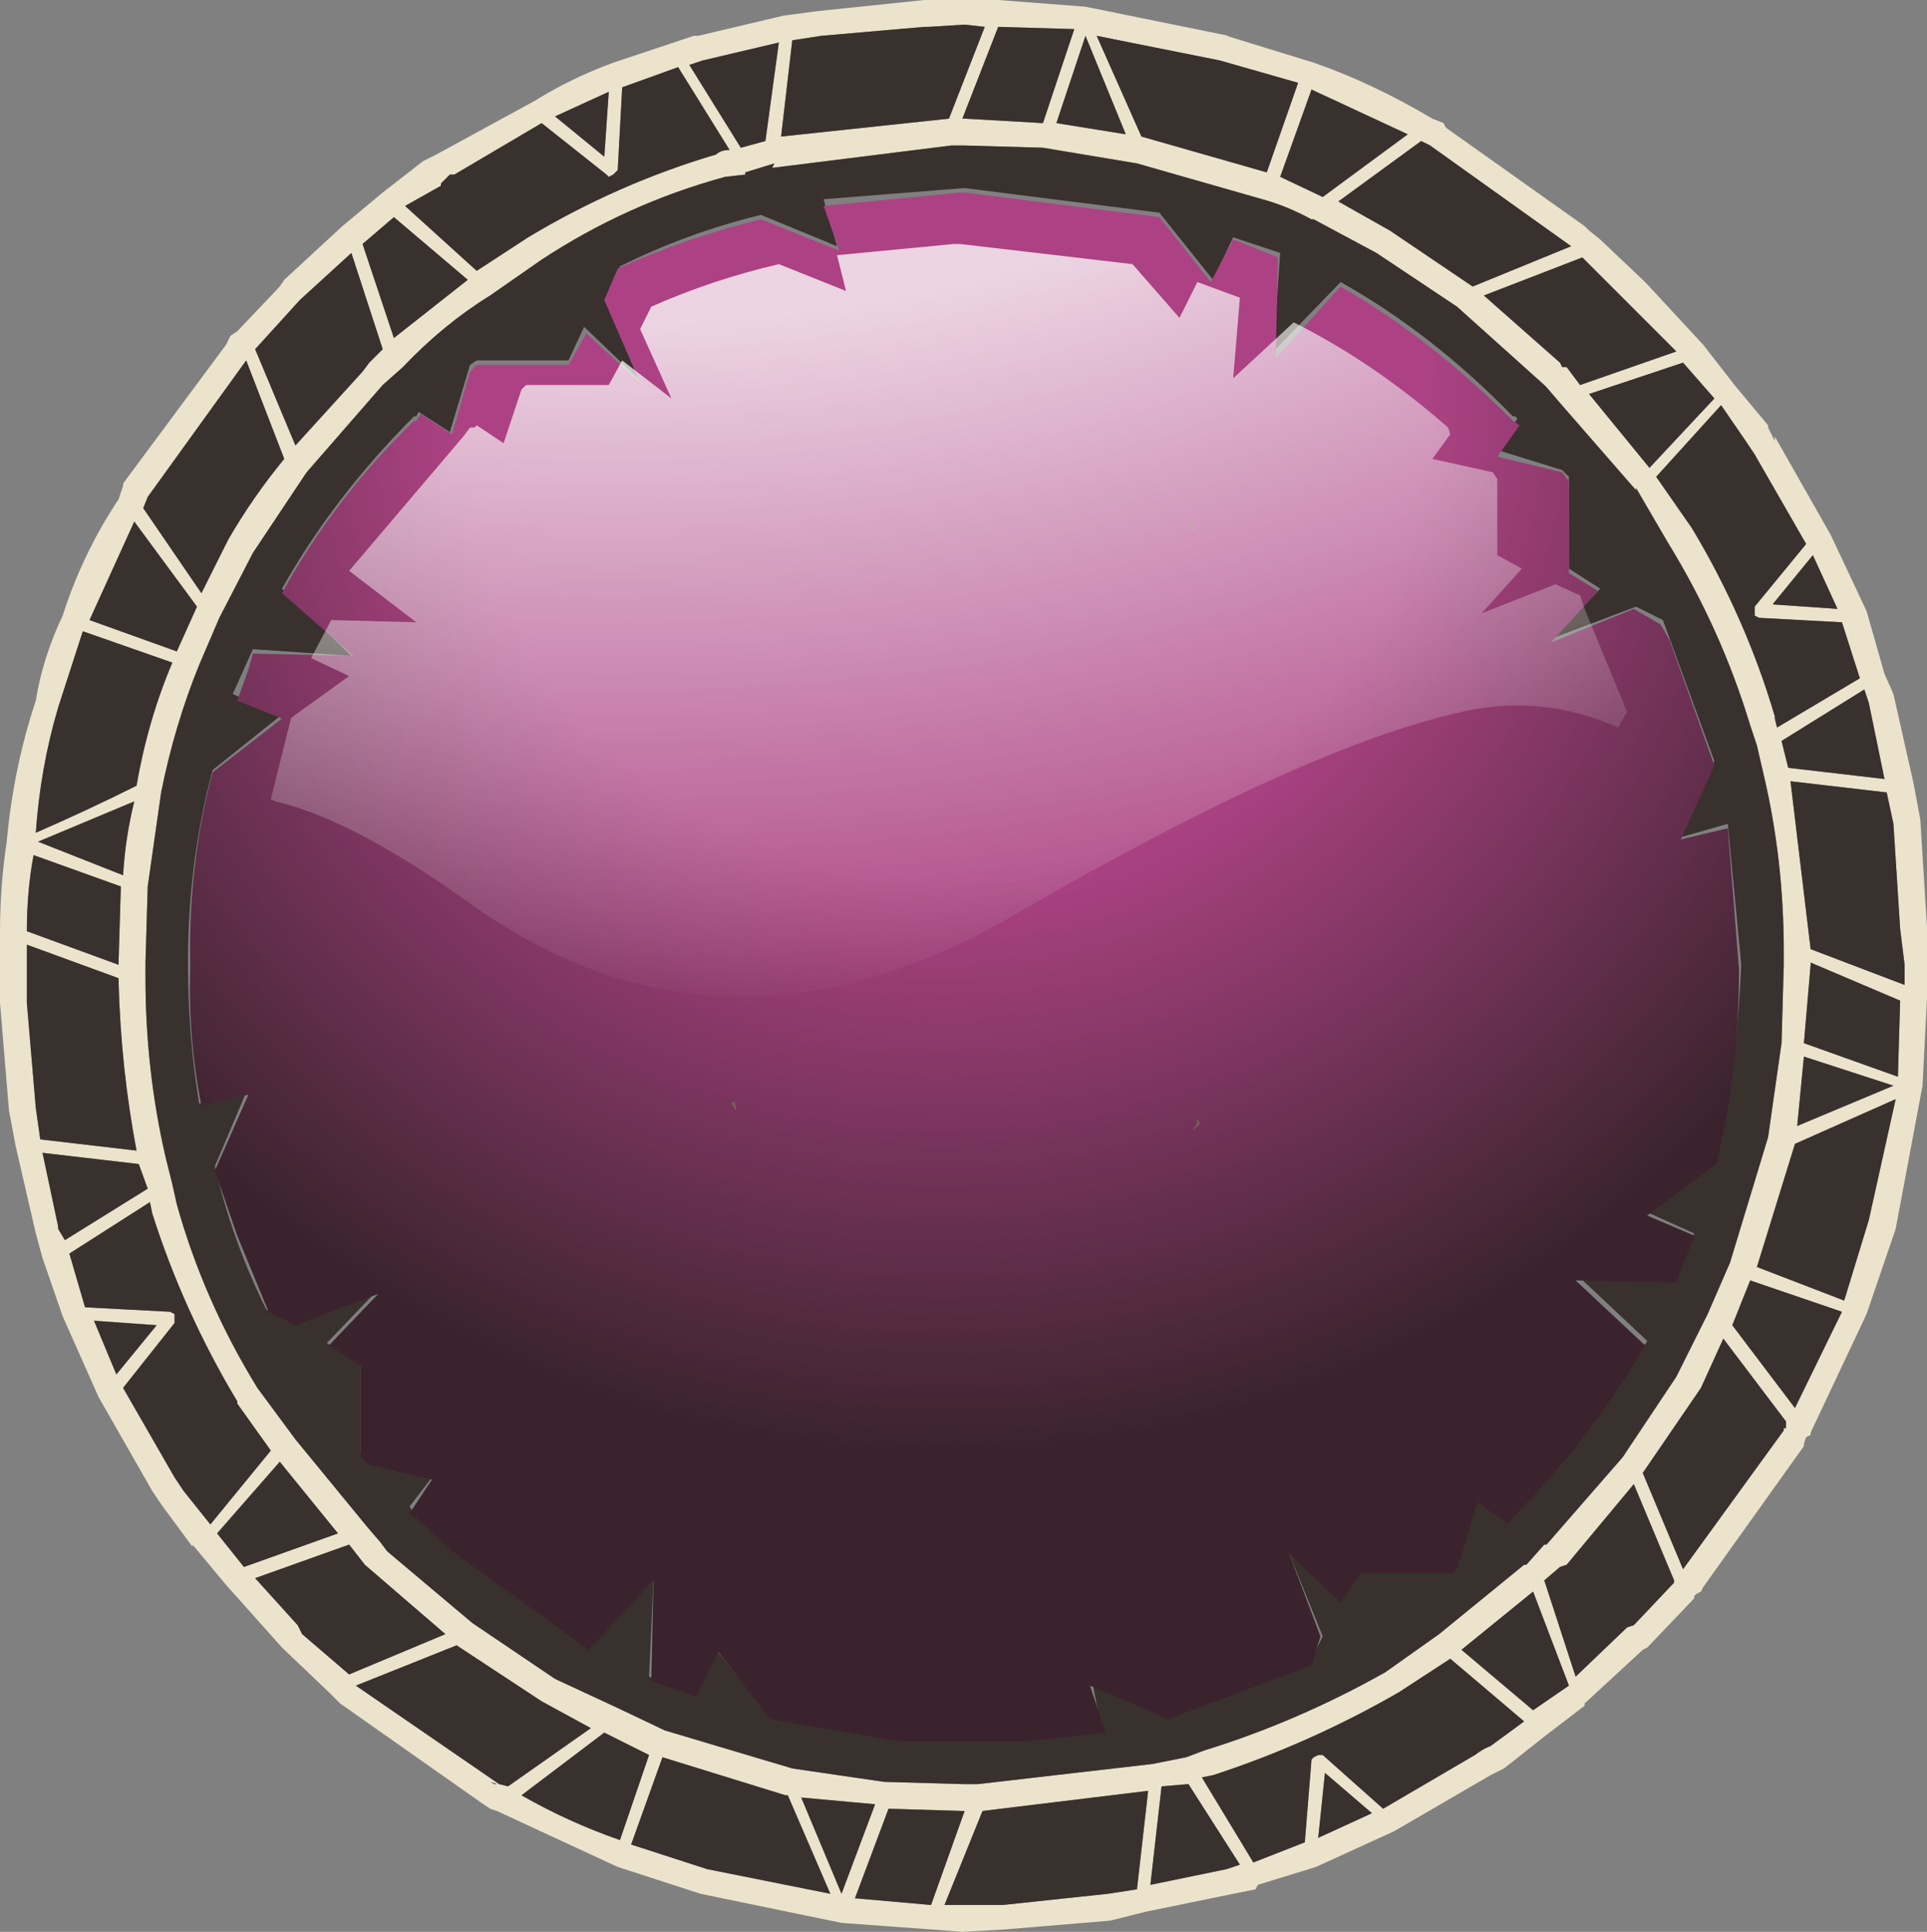 <?xml version="1.0" encoding="UTF-8" standalone="no"?>
<svg xmlns:ffdec="https://www.free-decompiler.com/flash" xmlns:xlink="http://www.w3.org/1999/xlink" ffdec:objectType="shape" height="43.15px" width="43.05px" xmlns="http://www.w3.org/2000/svg">
  <rect width="100%" height="100%" fill="#808080" stroke="none"/>
  <g transform="matrix(1.0, 0.0, 0.0, 1.0, -0.45, -0.1)">
    <path d="M42.0 15.25 L41.6 14.0 39.75 13.9 39.65 13.85 39.65 13.75 39.65 13.65 40.8 12.25 39.65 10.25 39.45 9.95 38.9 9.15 37.45 10.75 38.25 11.9 Q39.45 13.9 40.1 16.1 L40.1 16.15 40.15 16.35 42.0 15.25 M42.15 13.75 L42.55 15.15 42.75 15.6 43.2 17.6 43.35 18.4 43.5 20.8 43.5 21.65 43.5 22.4 43.4 24.35 42.8 27.55 42.15 29.45 40.9 32.1 40.9 32.15 40.8 32.2 40.75 32.35 40.75 32.4 38.5 35.55 38.45 35.65 38.35 35.7 38.3 35.75 38.3 35.8 37.25 36.9 37.15 36.95 35.85 38.15 35.85 38.2 35.0 38.85 34.05 39.6 33.75 39.75 31.6 41.0 29.85 41.8 28.55 42.2 28.5 42.3 28.0 42.4 26.05 42.8 25.25 43.0 22.85 43.2 21.95 43.25 21.3 43.2 19.25 43.05 16.1 42.4 14.25 41.8 11.55 40.55 11.4 40.5 11.25 40.4 8.05 38.15 8.0 38.1 7.8 37.9 6.75 36.9 5.5 35.5 4.75 34.6 4.75 34.65 4.05 33.7 3.85 33.4 2.65 31.3 1.85 29.5 1.4 28.2 1.25 27.65 0.8 25.7 0.65 24.9 0.45 22.5 0.45 21.6 0.45 20.95 0.45 20.9 Q0.45 19.9 0.6 18.9 0.75 17.25 1.25 15.75 1.4 14.8 1.85 13.85 2.3 12.45 3.1 11.25 L3.2 10.95 3.2 10.9 5.5 7.8 5.6 7.6 5.75 7.5 6.7 6.5 6.8 6.35 8.1 5.15 9.0 4.4 9.9 3.7 10.2 3.55 12.4 2.35 Q13.2 1.85 14.15 1.5 L15.5 1.05 15.95 0.9 16.05 0.9 17.95 0.45 18.7 0.35 21.1 0.1 22.0 0.1 22.75 0.1 24.7 0.25 27.9 0.9 27.85 0.9 29.8 1.5 Q31.1 1.95 32.45 2.75 L32.7 2.85 32.75 2.95 35.85 5.15 35.95 5.25 36.2 5.45 37.15 6.35 37.25 6.45 38.5 7.8 39.2 8.7 39.95 9.6 39.95 9.65 40.1 9.95 40.1 9.85 41.35 12.05 42.15 13.75 M35.3 8.2 L35.35 8.3 35.45 8.3 35.75 8.7 37.9 7.95 36.85 6.9 36.75 6.8 35.8 5.85 33.6 6.7 35.3 8.2 M35.0 8.75 L34.95 8.7 33.0 6.95 31.2 5.75 29.8 5.0 29.75 5.0 Q29.2 4.7 28.65 4.55 L25.85 3.75 23.75 3.4 22.0 3.35 21.7 3.35 17.7 3.85 17.75 3.75 17.1 3.95 17.1 4.0 16.65 4.05 Q14.45 4.65 12.55 5.9 L11.4 6.7 Q10.35 7.35 9.45 8.3 L9.0 8.7 7.3 10.65 6.1 12.45 5.35 13.9 4.9 14.95 Q4.35 16.3 4.05 17.8 L3.75 19.9 3.7 21.6 3.7 21.65 3.7 21.9 3.7 21.95 Q3.7 24.0 4.15 25.95 L4.3 26.55 4.4 27.0 Q5.0 29.15 6.2 31.1 L7.05 32.25 8.65 34.2 8.95 34.55 9.1 34.75 11.0 36.35 12.85 37.6 14.25 38.25 15.3 38.75 18.15 39.6 20.2 39.9 21.95 39.95 22.3 39.95 26.2 39.5 26.95 39.35 27.35 39.2 Q29.45 38.55 31.4 37.45 L32.6 36.6 34.5 35.05 34.55 35.05 34.95 34.6 35.0 34.6 36.7 32.65 37.9 30.85 38.6 29.45 39.1 28.3 39.95 25.5 40.25 23.4 40.3 21.65 40.3 21.35 Q40.3 19.3 39.85 17.4 L39.7 16.75 39.55 16.3 Q38.9 14.15 37.7 12.2 L37.0 11.0 37.0 11.05 35.3 9.1 35.0 8.75 M32.4 3.35 L32.2 3.25 30.35 4.6 31.5 5.25 33.35 6.5 35.55 5.6 32.4 3.35 M41.65 29.15 L42.2 27.35 42.8 24.65 40.55 25.65 39.7 28.4 41.65 29.15 M40.55 31.55 L41.6 29.4 39.55 28.7 39.15 29.7 40.55 31.55 M42.75 24.35 L40.75 23.7 40.6 25.25 42.75 24.35 M40.9 21.6 L40.9 21.65 40.75 23.4 42.85 24.15 42.9 22.45 40.9 21.6 M42.75 18.5 L42.6 17.8 40.45 17.55 40.9 21.3 43.0 22.1 43.0 21.65 42.9 20.85 42.75 18.5 M42.55 17.5 L42.2 15.8 42.1 15.5 40.25 16.65 40.4 17.25 42.55 17.5 M41.5 13.7 L40.95 12.5 40.05 13.6 41.5 13.7 M22.0 40.55 L21.95 40.55 20.3 40.5 19.55 42.5 21.25 42.65 22.0 40.55 M30.05 39.7 L29.9 41.15 31.1 40.6 30.05 39.7 M25.85 42.3 L26.1 40.1 22.4 40.55 21.55 42.65 22.0 42.65 22.85 42.65 25.2 42.4 25.85 42.3 M27.0 39.95 L26.4 40.0 26.15 42.2 27.85 41.85 28.15 41.75 27.0 39.95 M29.9 39.3 L30.0 39.3 31.35 40.5 33.4 39.3 Q33.6 39.15 33.75 39.1 L34.5 38.55 32.85 37.15 31.7 37.9 Q29.7 39.05 27.55 39.75 L27.3 39.8 28.45 41.7 29.6 41.25 29.75 39.4 29.8 39.35 29.9 39.3 M40.3 32.05 L40.3 32.0 40.35 32.0 40.35 31.85 38.95 30.0 38.45 31.1 37.15 33.0 38.05 35.15 40.3 32.05 M35.3 35.1 L34.95 35.4 35.65 37.55 36.8 36.45 36.95 36.4 37.85 35.45 37.85 35.4 36.95 33.25 35.45 35.05 35.3 35.1 M34.7 35.65 L33.1 36.95 34.7 38.3 35.5 37.75 34.7 35.65 M11.4 39.9 L11.5 39.95 11.55 39.95 11.4 39.9 M11.6 39.95 L11.8 40.0 13.65 38.7 12.55 38.1 10.65 36.85 8.4 37.75 11.6 39.95 M14.95 39.3 L13.95 38.8 12.1 40.2 Q13.15 40.8 14.3 41.2 L14.95 39.3 M19.25 42.4 L20.0 40.4 18.35 40.25 19.25 42.4 M18.05 40.2 L18.0 40.2 15.25 39.35 14.55 41.3 16.25 41.85 19.0 42.4 18.05 40.2 M7.1 36.4 L7.2 36.6 8.25 37.5 10.4 36.6 8.6 35.05 8.25 34.6 6.15 35.35 7.1 36.4 M5.3 34.35 L5.9 35.1 8.0 34.35 6.7 32.75 5.3 34.35 M2.55 29.6 L3.05 30.8 3.95 29.7 2.55 29.6 M3.85 27.2 L3.8 26.95 2.0 28.1 2.35 29.3 4.25 29.4 4.35 29.45 4.35 29.6 4.35 29.65 3.2 31.1 4.35 33.1 4.55 33.4 5.15 34.15 6.5 32.5 5.75 31.45 5.75 31.4 Q4.55 29.4 3.85 27.2 M3.75 26.65 L3.55 26.1 1.4 25.85 1.75 27.5 1.75 27.55 1.9 27.8 3.75 26.65 M1.3 18.9 L3.2 19.65 Q3.25 18.8 3.45 18.0 L1.3 18.9 M1.05 21.2 L1.05 21.6 1.05 22.45 1.05 22.5 1.25 24.85 1.35 25.55 3.5 25.8 Q3.15 23.95 3.1 22.05 L3.1 21.95 1.05 21.2 M3.1 21.55 L3.15 19.9 1.2 19.2 Q1.05 20.0 1.05 20.9 L3.1 21.65 3.1 21.55 M2.45 13.95 L4.4 14.65 4.85 13.65 3.45 11.75 2.45 13.95 M4.3 14.9 L2.3 14.2 1.75 15.9 Q1.35 17.25 1.25 18.7 2.4 18.2 3.5 17.65 3.75 16.2 4.3 14.9 M8.7 8.2 L9.0 7.9 8.3 5.75 7.15 6.8 6.15 7.9 7.05 10.05 8.55 8.4 8.7 8.2 M3.75 11.2 L3.65 11.45 4.95 13.35 5.55 12.15 Q6.1 11.2 6.8 10.35 L5.95 8.15 3.75 11.2 M9.25 4.95 L8.55 5.55 9.25 7.65 10.9 6.35 9.25 4.95 M14.05 2.15 L12.85 2.7 13.95 3.6 14.05 2.15 M16.45 3.55 Q16.55 3.45 16.75 3.45 L15.6 1.6 14.35 2.05 14.25 3.9 14.15 4.0 14.05 4.05 14.0 4.0 12.55 2.85 10.6 4.0 10.5 4.0 10.3 4.2 10.3 4.25 9.5 4.7 11.1 6.15 12.25 5.4 Q14.25 4.2 16.45 3.55 M16.15 1.45 L15.85 1.55 17.0 3.4 17.55 3.25 17.85 1.05 16.15 1.45 M22.45 0.7 L22.0 0.65 21.2 0.7 21.1 0.7 18.8 0.9 18.15 1.0 17.9 3.15 21.65 2.75 22.45 0.7 M24.7 0.9 L24.05 2.85 25.6 3.1 24.7 0.9 M23.75 2.85 L24.45 0.75 22.75 0.7 21.95 2.75 22.0 2.75 23.75 2.85 M28.75 3.95 L29.45 1.95 27.7 1.45 24.95 0.9 25.95 3.15 28.75 3.95 M29.05 4.05 L30.0 4.5 31.9 3.1 29.75 2.1 29.05 4.05 M38.75 9.0 L38.05 8.2 35.95 8.9 37.3 10.55 38.75 9.0" fill="#ebe3cb" fill-rule="evenodd" stroke="none"/>
    <path d="M42.0 15.25 L40.15 16.35 40.1 16.15 40.1 16.1 Q39.45 13.9 38.25 11.9 L37.45 10.75 38.9 9.15 39.45 9.95 39.65 10.25 40.8 12.25 39.65 13.65 39.65 13.75 39.65 13.85 39.75 13.9 41.6 14.0 42.0 15.25 M41.5 13.7 L40.05 13.6 40.95 12.5 41.5 13.7 M42.55 17.5 L40.4 17.25 40.25 16.65 42.1 15.5 42.2 15.8 42.55 17.5 M42.75 18.5 L42.9 20.85 43.0 21.65 43.0 22.1 40.9 21.3 40.45 17.55 42.6 17.8 42.75 18.5 M40.9 21.6 L42.9 22.45 42.85 24.15 40.75 23.4 40.9 21.65 40.9 21.6 M42.75 24.35 L40.6 25.25 40.75 23.7 42.75 24.35 M40.55 31.55 L39.15 29.7 39.55 28.7 41.6 29.4 40.55 31.55 M41.65 29.15 L39.7 28.4 40.55 25.65 42.8 24.65 42.2 27.35 41.65 29.15 M32.4 3.35 L35.55 5.6 33.35 6.5 31.5 5.25 30.35 4.6 32.2 3.25 32.4 3.35 M35.0 8.75 L35.3 9.1 37.0 11.05 37.0 11.0 37.7 12.2 Q38.9 14.15 39.55 16.3 L39.7 16.75 39.85 17.4 Q40.3 19.3 40.3 21.35 L40.3 21.65 40.25 23.4 39.95 25.5 39.1 28.3 38.6 29.45 37.9 30.85 36.7 32.65 35.0 34.6 34.95 34.6 34.55 35.05 34.5 35.05 32.6 36.6 31.4 37.45 Q29.45 38.55 27.35 39.2 L26.95 39.35 26.2 39.5 22.3 39.95 21.95 39.95 20.2 39.9 18.15 39.6 15.3 38.75 14.25 38.25 12.85 37.6 11.0 36.35 9.1 34.75 8.95 34.55 8.65 34.2 7.05 32.25 6.2 31.1 Q5.0 29.15 4.4 27.0 L4.3 26.55 4.15 25.95 Q3.7 24.0 3.7 21.95 L3.7 21.9 3.7 21.65 3.7 21.6 3.75 19.9 4.05 17.8 Q4.35 16.3 4.9 14.95 L5.35 13.9 6.1 12.45 7.3 10.65 9.0 8.7 9.45 8.3 Q10.35 7.35 11.4 6.7 L12.55 5.9 Q14.45 4.65 16.65 4.05 L17.1 4.0 17.1 3.95 17.75 3.75 17.7 3.85 21.7 3.35 22.0 3.35 23.75 3.4 25.85 3.75 28.65 4.55 Q29.2 4.7 29.75 5.0 L29.8 5.0 31.2 5.75 33.0 6.95 34.95 8.7 35.0 8.75 M35.3 8.2 L33.6 6.7 35.8 5.85 36.75 6.8 36.85 6.9 37.9 7.95 35.75 8.7 35.45 8.3 35.35 8.3 35.3 8.2 M33.9 10.15 L34.35 9.45 34.3 9.4 34.25 9.4 Q32.45 7.55 30.4 6.4 L28.9 7.95 29.05 5.75 28.0 5.4 27.55 6.35 26.35 4.85 22.0 4.3 18.85 4.55 19.15 5.6 17.45 4.9 Q15.8 5.3 14.3 6.05 L14.0 6.7 14.7 8.55 13.5 7.4 13.15 8.15 11.1 8.15 10.95 8.25 10.5 9.75 9.8 9.3 9.75 9.4 9.7 9.4 Q7.9 11.2 6.75 13.25 L8.3 14.75 6.1 14.6 5.65 15.6 6.7 16.1 5.2 17.3 Q4.65 19.35 4.65 21.6 4.65 23.25 4.9 24.75 L5.95 24.5 5.25 26.15 Q5.65 27.85 6.4 29.35 L7.0 29.65 8.9 28.9 7.75 30.1 8.5 30.5 8.5 32.5 8.6 32.7 10.1 33.1 9.6 33.75 9.7 33.9 9.75 33.95 13.55 36.9 15.05 35.35 14.95 37.55 15.95 37.95 16.45 36.95 17.65 38.45 21.95 39.0 25.05 38.7 24.85 37.65 26.5 38.4 29.7 37.25 30.0 36.65 29.25 34.8 30.4 35.85 30.8 35.15 32.85 35.15 33.05 35.05 33.45 33.55 34.1 34.05 Q34.2 33.95 34.25 33.95 L34.3 33.9 Q36.05 32.1 37.25 30.05 L35.65 28.55 37.9 28.7 38.3 27.65 37.3 27.2 38.8 26.05 Q39.25 23.95 39.35 21.65 L39.05 18.5 38.0 18.8 38.75 17.1 37.6 13.95 37.0 13.65 35.15 14.35 36.2 13.25 35.5 12.8 35.5 10.75 35.35 10.6 33.9 10.15 M38.75 9.0 L37.3 10.55 35.95 8.9 38.05 8.2 38.75 9.0 M29.05 4.05 L29.75 2.1 31.9 3.1 30.0 4.5 29.05 4.05 M28.75 3.95 L25.95 3.15 24.95 0.9 27.7 1.45 29.45 1.95 28.75 3.95 M23.75 2.85 L22.0 2.75 21.95 2.75 22.75 0.7 24.45 0.75 23.75 2.85 M24.7 0.9 L25.6 3.1 24.05 2.85 24.7 0.9 M22.45 0.7 L21.65 2.75 17.9 3.15 18.15 1.0 18.8 0.9 21.1 0.7 21.2 0.7 22.0 0.65 22.45 0.7 M16.15 1.45 L17.85 1.05 17.55 3.25 17.0 3.4 15.85 1.55 16.15 1.45 M16.45 3.55 Q14.25 4.2 12.25 5.4 L11.1 6.15 9.5 4.7 10.3 4.25 10.3 4.2 10.5 4.0 10.6 4.0 12.55 2.85 14.0 4.0 14.05 4.05 14.15 4.0 14.25 3.9 14.35 2.05 15.6 1.6 16.75 3.45 Q16.55 3.45 16.45 3.55 M14.05 2.15 L13.95 3.6 12.85 2.7 14.05 2.15 M9.25 4.95 L10.9 6.35 9.25 7.65 8.55 5.55 9.25 4.95 M3.75 11.2 L5.95 8.15 6.8 10.35 Q6.1 11.2 5.55 12.15 L4.95 13.35 3.65 11.45 3.75 11.2 M8.7 8.2 L8.55 8.4 7.05 10.05 6.15 7.9 7.15 6.8 8.3 5.75 9.0 7.9 8.7 8.2 M4.3 14.9 Q3.75 16.2 3.5 17.65 2.4 18.2 1.25 18.7 1.35 17.25 1.75 15.9 L2.3 14.2 4.3 14.9 M2.45 13.95 L3.45 11.75 4.85 13.65 4.4 14.65 2.45 13.95 M3.1 21.55 L3.1 21.65 1.05 20.9 Q1.05 20.0 1.2 19.2 L3.15 19.9 3.1 21.55 M1.05 21.2 L3.1 21.95 3.1 22.05 Q3.15 23.95 3.5 25.8 L1.35 25.55 1.25 24.85 1.05 22.5 1.05 22.45 1.05 21.6 1.05 21.2 M1.3 18.9 L3.45 18.0 Q3.25 18.8 3.2 19.65 L1.3 18.9 M3.75 26.65 L1.9 27.8 1.75 27.55 1.75 27.5 1.4 25.85 3.55 26.1 3.75 26.65 M3.85 27.2 Q4.55 29.4 5.75 31.4 L5.75 31.45 6.5 32.5 5.15 34.15 4.55 33.4 4.35 33.1 3.2 31.1 4.35 29.65 4.35 29.6 4.35 29.45 4.25 29.4 2.35 29.3 2.0 28.1 3.8 26.95 3.85 27.2 M2.55 29.6 L3.95 29.7 3.05 30.8 2.55 29.6 M5.3 34.35 L6.7 32.75 8.0 34.35 5.9 35.1 5.3 34.35 M7.1 36.4 L6.15 35.35 8.25 34.6 8.6 35.05 10.4 36.6 8.25 37.5 7.2 36.6 7.1 36.4 M18.05 40.2 L19.0 42.4 16.25 41.85 14.55 41.3 15.25 39.35 18.0 40.2 18.05 40.2 M19.25 42.4 L18.35 40.25 20.0 40.4 19.25 42.4 M14.95 39.3 L14.3 41.2 Q13.15 40.8 12.1 40.2 L13.95 38.8 14.95 39.3 M11.6 39.95 L8.4 37.75 10.65 36.85 12.55 38.1 13.65 38.7 11.8 40.0 11.6 39.95 M11.4 39.9 L11.55 39.95 11.5 39.95 11.4 39.9 M34.7 35.65 L35.5 37.75 34.7 38.3 33.1 36.95 34.7 35.65 M35.3 35.1 L35.45 35.05 36.95 33.25 37.85 35.4 37.85 35.45 36.95 36.4 36.8 36.45 35.65 37.55 34.95 35.4 35.3 35.1 M40.3 32.05 L38.05 35.15 37.15 33.0 38.45 31.1 38.95 30.0 40.35 31.85 40.35 32.0 40.3 32.0 40.3 32.05 M29.9 39.3 L29.8 39.35 29.75 39.4 29.6 41.25 28.45 41.7 27.3 39.8 27.55 39.75 Q29.7 39.05 31.7 37.9 L32.85 37.15 34.5 38.55 33.75 39.1 Q33.6 39.15 33.4 39.3 L31.35 40.5 30.0 39.3 29.9 39.3 M27.0 39.95 L28.15 41.75 27.85 41.85 26.15 42.2 26.4 40.0 27.0 39.95 M25.85 42.3 L25.2 42.4 22.85 42.65 22.0 42.65 21.55 42.65 22.4 40.55 26.1 40.1 25.85 42.3 M30.05 39.7 L31.1 40.6 29.9 41.15 30.05 39.7 M22.0 40.55 L21.25 42.65 19.55 42.5 20.3 40.5 21.95 40.55 22.0 40.55" fill="#39312d" fill-rule="evenodd" stroke="none"/>
    <path d="M9.6 33.9 L10.1 33.15 8.65 32.8 8.5 32.6 8.5 30.6 7.8 30.15 8.9 29.0 7.05 29.7 6.45 29.4 5.75 27.7 5.25 26.25 6.0 24.55 4.95 24.8 Q4.65 23.3 4.7 21.7 4.65 19.4 5.2 17.35 L6.75 16.15 5.75 15.75 6.0 15.05 6.1 14.7 8.35 14.75 6.75 13.35 Q7.9 11.25 9.7 9.5 L9.75 9.5 9.85 9.35 10.55 9.8 10.95 8.4 11.1 8.25 13.15 8.25 13.55 7.55 14.75 8.65 13.95 6.8 14.25 6.1 Q15.8 5.4 17.45 5.0 L19.2 5.7 18.85 4.7 21.9 4.4 22.0 4.4 26.35 4.95 27.5 6.4 28.0 5.45 29.0 5.85 28.95 8.1 30.4 6.5 Q32.4 7.65 34.25 9.5 L34.4 9.6 33.9 10.3 35.35 10.65 35.5 10.85 35.5 12.9 36.15 13.3 35.1 14.45 36.95 13.7 37.55 14.05 37.75 14.4 38.75 17.2 38.0 18.85 39.05 18.6 39.3 21.75 Q39.3 24.0 38.8 26.1 L37.25 27.25 38.3 27.7 37.9 28.75 35.65 28.7 37.2 30.15 Q36.05 32.15 34.25 34.0 L34.15 34.15 33.45 33.65 33.05 35.05 32.9 35.25 30.85 35.25 30.4 35.9 29.25 34.8 29.95 36.65 29.75 37.3 26.55 38.5 24.8 37.75 25.15 38.8 23.35 39.0 23.15 39.0 22.6 39.0 21.9 39.0 20.55 39.0 17.65 38.5 16.5 37.0 16.0 38.0 15.0 37.65 15.05 35.4 13.6 36.95 10.55 34.75 9.75 34.0 9.6 33.9 M27.2 25.1 L27.2 25.2 27.1 25.35 27.25 25.2 27.2 25.1 M16.8 24.75 L16.9 24.9 16.85 24.7 16.8 24.75 M27.1 11.9 L27.2 11.95 27.0 11.75 27.1 11.9" fill="url(#gradient0)" fill-rule="evenodd" stroke="none"/>
    <path d="M27.1 11.9 L27.0 11.75 27.2 11.95 27.1 11.9 M16.8 24.75 L16.85 24.7 16.9 24.9 16.8 24.75 M27.2 25.1 L27.25 25.2 27.1 25.35 27.2 25.2 27.2 25.1" fill="url(#gradient1)" fill-rule="evenodd" stroke="none"/>
    <path d="M9.75 34.0 L9.7 34.0 9.6 33.9 9.75 34.0" fill="#32251b" fill-rule="evenodd" stroke="none"/>
    <path d="M32.85 9.8 L32.45 10.35 33.8 10.65 33.9 10.8 33.9 12.5 34.45 12.8 33.55 13.8 35.2 13.15 35.75 13.4 35.85 13.7 36.8 16.0 36.6 16.35 Q34.8 15.55 32.9 16.05 29.35 16.9 23.0 20.6 16.6 24.25 11.05 20.35 8.35 18.4 6.6 18.0 L6.5 17.95 6.95 16.15 7.0 16.1 8.25 15.2 7.4 14.8 7.85 13.95 9.75 14.0 8.25 12.85 10.8 9.85 10.95 9.65 11.05 9.65 11.1 9.6 11.7 10.0 12.1 8.8 12.2 8.7 14.05 8.7 14.35 8.15 15.45 9.0 14.75 7.45 15.0 6.95 Q16.35 6.35 17.85 6.0 L19.35 6.6 19.15 5.8 21.75 5.55 21.9 5.55 25.75 6.0 26.8 7.2 27.2 6.4 28.15 6.75 28.0 8.55 29.35 7.3 Q31.15 8.2 32.8 9.65 L32.85 9.8" fill="url(#gradient2)" fill-rule="evenodd" stroke="none"/>
  </g>
  <defs>
    <radialGradient cx="0" cy="0" gradientTransform="matrix(0.038, 0.004, -0.004, 0.038, 21.5, 8.9)" gradientUnits="userSpaceOnUse" id="gradient0" r="819.2" spreadMethod="pad">
      <stop offset="0.345" stop-color="#ac4283"/>
      <stop offset="0.757" stop-color="#3a232d"/>
    </radialGradient>
    <linearGradient gradientTransform="matrix(0.0, 0.051, -0.021, 0.0, 19.65, -0.05)" gradientUnits="userSpaceOnUse" id="gradient1" spreadMethod="pad" x1="-819.2" x2="819.2">
      <stop offset="0.0" stop-color="#b9aa8a"/>
      <stop offset="0.776" stop-color="#756448"/>
    </linearGradient>
    <radialGradient cx="0" cy="0" gradientTransform="matrix(0.057, 0.0, 0.0, 0.036, 14.15, -6.7)" gradientUnits="userSpaceOnUse" id="gradient2" r="819.2" spreadMethod="pad">
      <stop offset="0.475" stop-color="#ffffff" stop-opacity="0.773"/>
      <stop offset="1.0" stop-color="#ffffff" stop-opacity="0.0"/>
    </radialGradient>
  </defs>
</svg>
